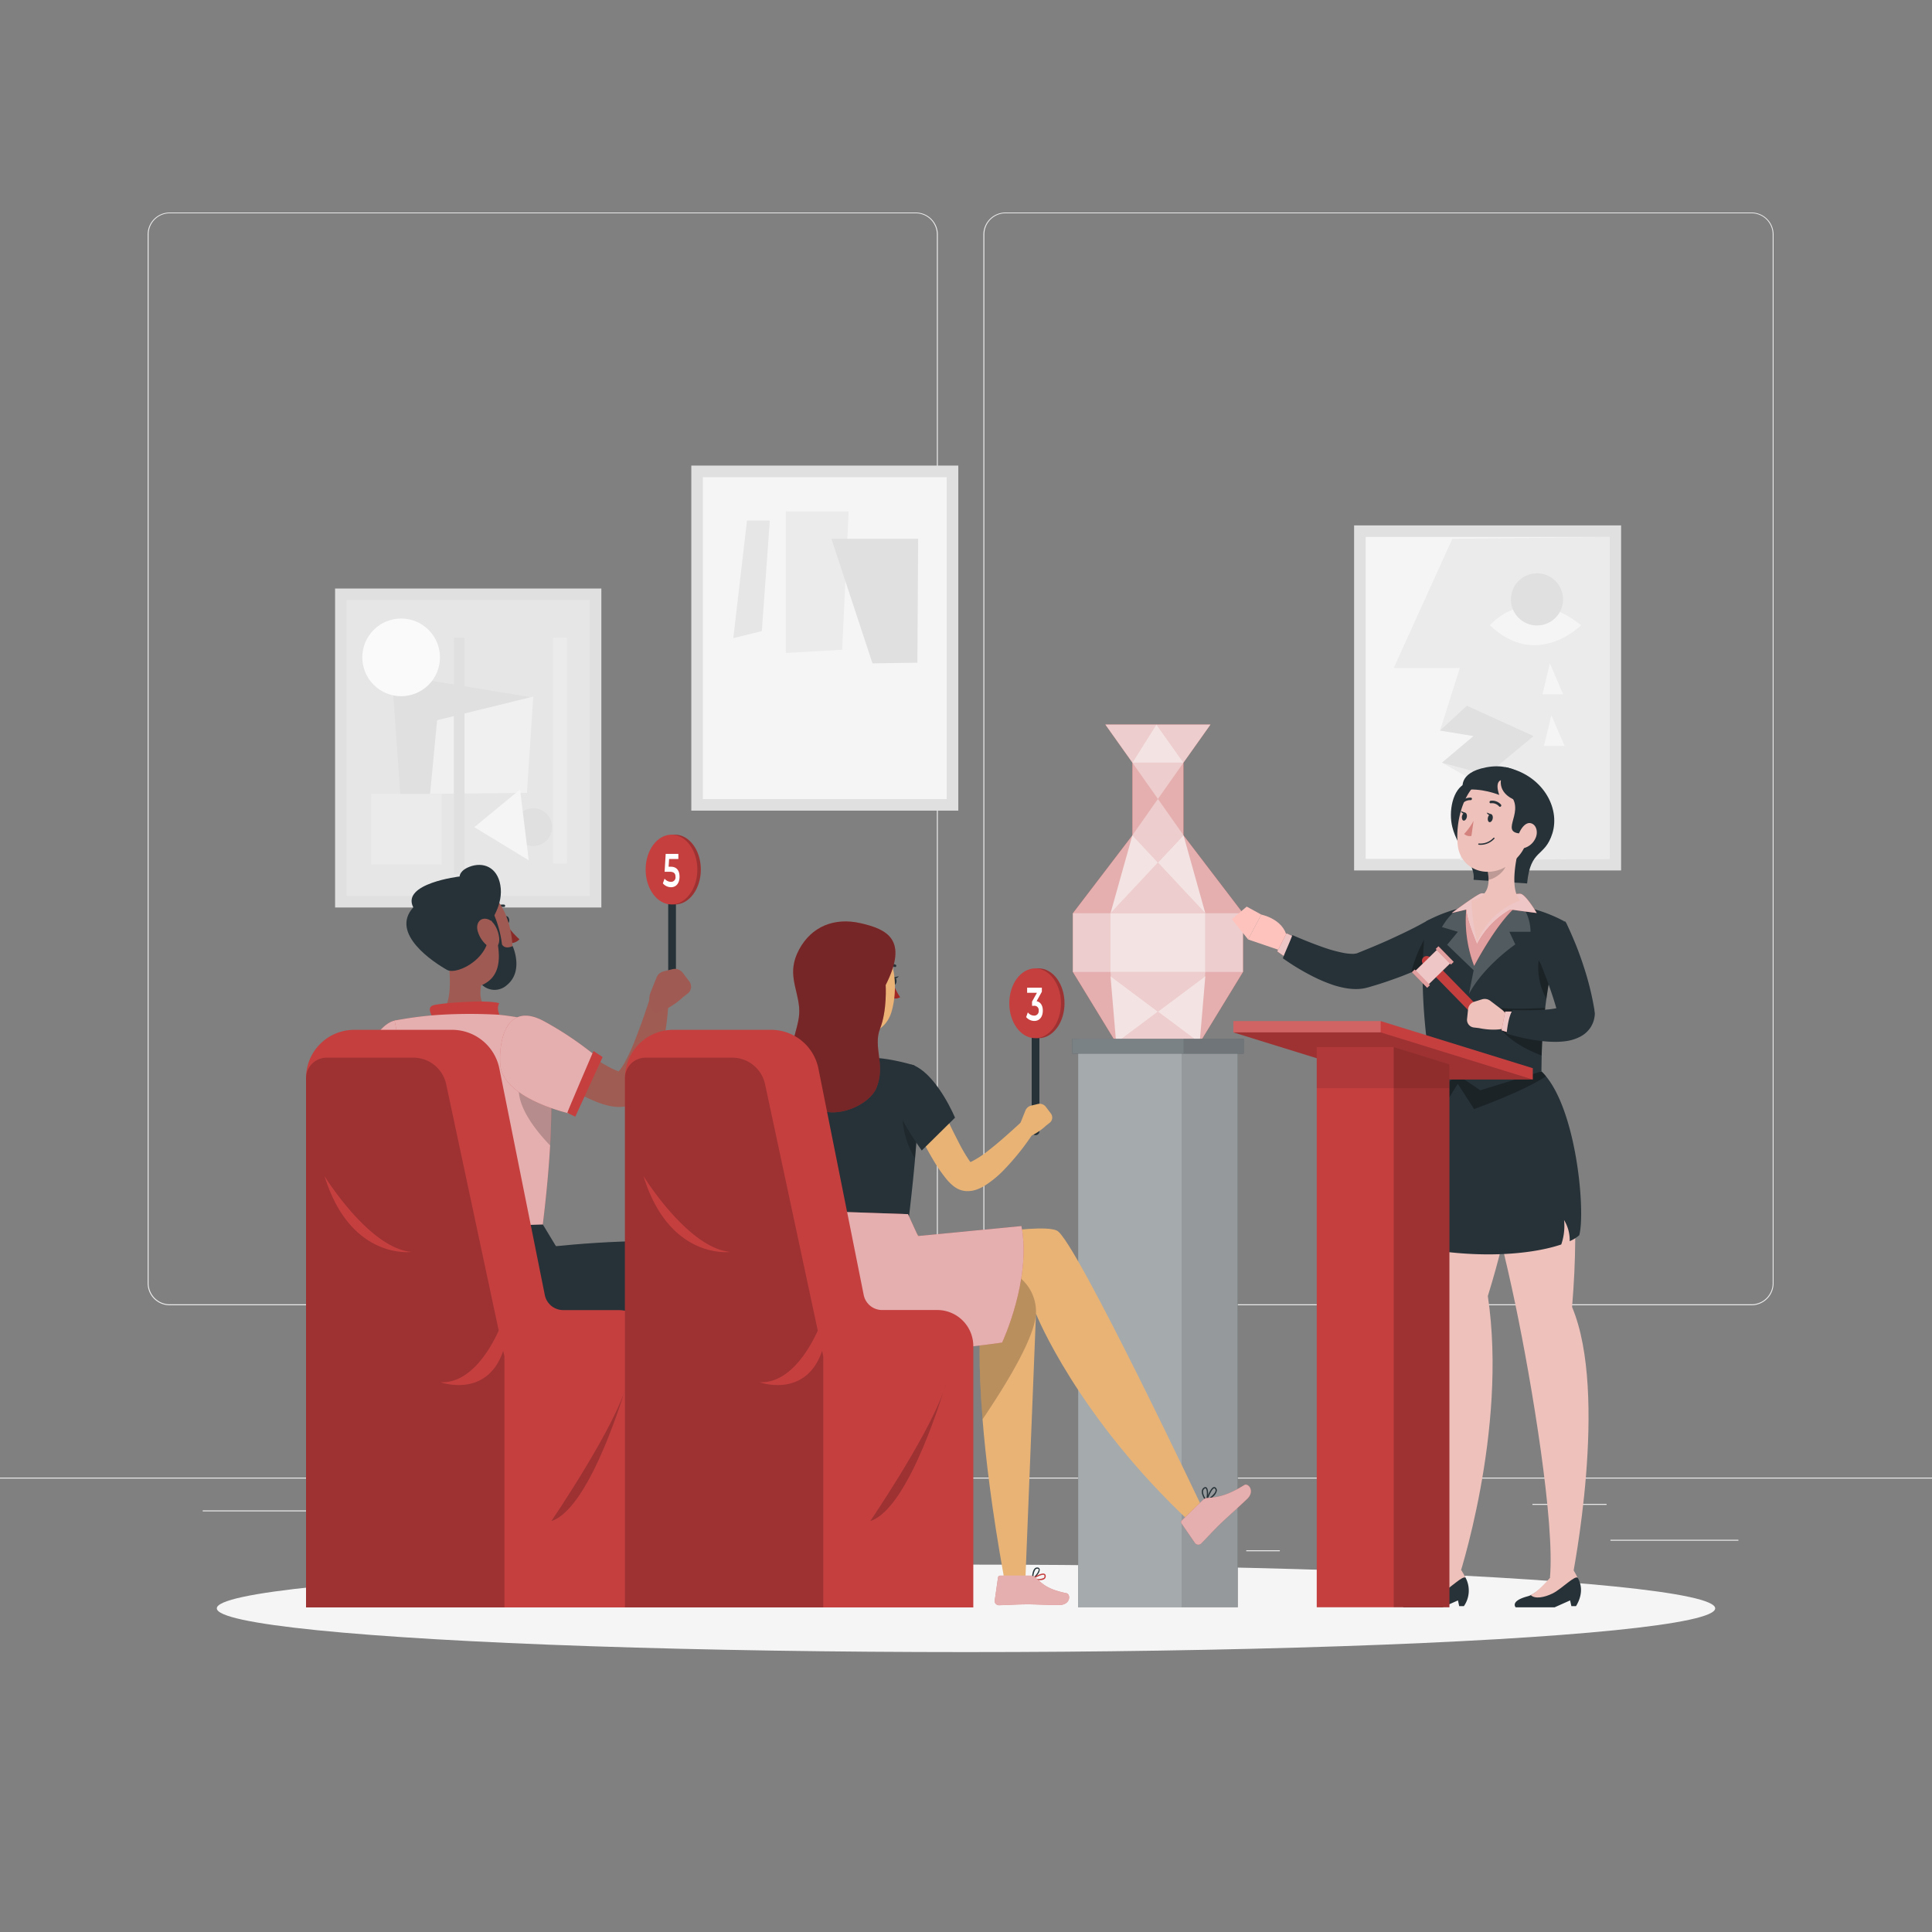 <svg xmlns="http://www.w3.org/2000/svg" viewBox="0 0 500 500"><rect x="0" y="0" width="500" height="500" fill="#808080" stroke="none"/><g id="freepik--background-complete--inject-19"><rect y="382.4" width="500" height="0.25" style="fill:#ebebeb"></rect><rect x="416.78" y="398.49" width="33.12" height="0.25" style="fill:#ebebeb"></rect><rect x="322.53" y="401.21" width="8.69" height="0.25" style="fill:#ebebeb"></rect><rect x="396.59" y="389.21" width="19.19" height="0.25" style="fill:#ebebeb"></rect><rect x="52.46" y="390.89" width="43.19" height="0.25" style="fill:#ebebeb"></rect><rect x="104.56" y="390.89" width="6.33" height="0.25" style="fill:#ebebeb"></rect><rect x="131.47" y="395.11" width="93.68" height="0.25" style="fill:#ebebeb"></rect><path d="M237,337.8H43.91a5.71,5.71,0,0,1-5.7-5.71V60.66A5.71,5.71,0,0,1,43.91,55H237a5.71,5.71,0,0,1,5.71,5.71V332.09A5.71,5.71,0,0,1,237,337.8ZM43.91,55.2a5.46,5.46,0,0,0-5.45,5.46V332.09a5.46,5.46,0,0,0,5.45,5.46H237a5.47,5.47,0,0,0,5.46-5.46V60.66A5.47,5.47,0,0,0,237,55.2Z" style="fill:#ebebeb"></path><path d="M453.31,337.8H260.21a5.72,5.72,0,0,1-5.71-5.71V60.66A5.72,5.72,0,0,1,260.21,55h193.1A5.71,5.71,0,0,1,459,60.66V332.09A5.71,5.71,0,0,1,453.31,337.8ZM260.21,55.2a5.47,5.47,0,0,0-5.46,5.46V332.09a5.47,5.47,0,0,0,5.46,5.46h193.1a5.47,5.47,0,0,0,5.46-5.46V60.66a5.47,5.47,0,0,0-5.46-5.46Z" style="fill:#ebebeb"></path><rect x="168.8" y="130.59" width="89.3" height="69.1" transform="translate(378.6 -48.31) rotate(90)" style="fill:#e0e0e0"></rect><rect x="181.9" y="123.5" width="63.1" height="83.3" style="fill:#f5f5f5"></rect><polygon points="203.36 132.36 203.36 168.98 217.95 168.16 219.63 132.36 203.36 132.36" style="fill:#ebebeb"></polygon><polygon points="215.17 139.44 237.62 139.44 237.42 171.5 225.8 171.68 215.17 139.44" style="fill:#e0e0e0"></polygon><polygon points="193.32 134.72 199.23 134.72 197.16 163.32 189.78 165.15 193.32 134.72" style="fill:#e6e6e6"></polygon><rect x="340.34" y="146.06" width="89.3" height="69.1" transform="translate(565.6 -204.37) rotate(90)" style="fill:#e0e0e0"></rect><rect x="353.43" y="138.97" width="63.1" height="83.3" style="fill:#f5f5f5"></rect><polygon points="375.86 139.44 360.69 172.89 377.8 172.89 372.67 189.06 381.36 190.49 373.18 197.38 382.57 202.69 377.8 222.63 416.54 222.26 416.54 138.97 375.86 139.44" style="fill:#ebebeb"></polygon><path d="M385.59,161.81s9.46-11.34,23.61,0C409.2,161.81,397.68,173.42,385.59,161.81Z" style="fill:#f5f5f5"></path><circle cx="397.77" cy="155.12" r="6.75" style="fill:#e0e0e0"></circle><polygon points="372.67 189.06 379.61 182.65 396.88 190.49 384.78 200.53 373.18 197.38 381.36 190.49 372.67 189.06" style="fill:#e0e0e0"></polygon><polygon points="401.11 171.68 404.53 179.66 399.2 179.66 401.11 171.68" style="fill:#f5f5f5"></polygon><polygon points="401.49 185.08 404.91 193.05 399.58 193.05 401.49 185.08" style="fill:#f5f5f5"></polygon><rect x="79.9" y="159.12" width="82.55" height="68.91" transform="translate(314.75 72.41) rotate(90)" style="fill:#e0e0e0"></rect><rect x="89.72" y="155.3" width="62.91" height="76.55" transform="translate(242.34 387.15) rotate(180)" style="fill:#e6e6e6"></rect><polygon points="104.11 212.89 137.17 180.4 101.4 174.5 104.11 212.89" style="fill:#e0e0e0"></polygon><polygon points="136.37 205.19 138.01 180.27 113.12 186.39 111.31 205.45 136.37 205.19" style="fill:#f0f0f0"></polygon><circle cx="103.81" cy="170.13" r="10.05" transform="translate(-89.89 123.23) rotate(-45)" style="fill:#fafafa"></circle><path d="M133.12,214.07a4.88,4.88,0,1,1,4.87,4.87A4.87,4.87,0,0,1,133.12,214.07Z" style="fill:#e0e0e0"></path><polygon points="136.84 222.64 122.76 214.07 134.59 204.32 136.84 222.64" style="fill:#f5f5f5"></polygon><rect x="117.45" y="165.04" width="2.77" height="61.12" style="fill:#e0e0e0"></rect><rect x="143.14" y="165.04" width="3.58" height="58.42" style="fill:#ebebeb"></rect><rect x="96.03" y="205.45" width="18.28" height="18.28" style="fill:#ebebeb"></rect></g><g id="freepik--Shadow--inject-19"><ellipse id="freepik--path--inject-19" cx="250" cy="416.24" rx="193.89" ry="11.32" style="fill:#f5f5f5"></ellipse></g><g id="freepik--Vase--inject-19"><rect x="279.02" y="268.84" width="41.3" height="147.11" style="fill:#263238"></rect><rect x="279.02" y="268.84" width="41.3" height="147.12" style="fill:#fafafa;opacity:0.6"></rect><rect x="305.8" y="268.84" width="14.52" height="147.12" style="opacity:0.1"></rect><polygon points="306.28 216.17 306.28 197.37 313.29 187.5 300.06 187.5 299.27 187.5 286.05 187.5 293.06 197.37 293.06 216.17 277.65 236.35 277.65 251.54 288.86 269.89 299.27 269.89 300.06 269.89 310.48 269.89 321.69 251.54 321.69 236.35 306.28 216.17" style="fill:#C53F3F"></polygon><polygon points="306.28 216.17 306.28 197.37 313.29 187.5 300.06 187.5 299.27 187.5 286.05 187.5 293.06 197.37 293.06 216.17 277.65 236.35 277.65 251.54 288.86 269.89 299.27 269.89 300.06 269.89 310.48 269.89 321.69 251.54 321.69 236.35 306.28 216.17" style="fill:#fafafa;opacity:0.6"></polygon><polygon points="286.05 187.5 299.27 187.5 293.06 197.37 286.05 187.5" style="fill:#fafafa;opacity:0.4"></polygon><polygon points="313.28 187.5 306.28 197.37 299.27 187.5 313.28 187.5" style="fill:#fafafa;opacity:0.4"></polygon><polygon points="306.28 216.17 299.67 223.24 293.05 216.17 306.28 216.17" style="fill:#fafafa;opacity:0.4"></polygon><polygon points="288.85 269.88 299.67 261.8 310.47 269.88 288.85 269.88" style="fill:#fafafa;opacity:0.4"></polygon><polygon points="311.93 251.54 311.84 252.72 311.84 252.73 299.67 261.8 287.49 252.72 287.4 251.54 311.93 251.54" style="fill:#fafafa;opacity:0.4"></polygon><polygon points="311.93 236.33 311.93 236.35 287.4 236.35 299.67 223.24 311.93 236.33" style="fill:#fafafa;opacity:0.4"></polygon><polygon points="311.94 236.35 311.93 236.34 311.93 236.33 311.94 236.35" style="fill:#fafafa;opacity:0.4"></polygon><polyline points="277.65 236.35 287.4 236.35 287.4 251.54 277.65 251.54 277.65 237.44" style="fill:#fafafa;opacity:0.4"></polyline><polyline points="321.69 236.35 311.94 236.35 311.94 251.54 321.69 251.54 321.69 237.44" style="fill:#fafafa;opacity:0.4"></polyline><polygon points="293.06 216.17 306.28 197.37 293.06 197.37 306.29 216.17 293.06 216.17" style="fill:#fafafa;opacity:0.4"></polygon><polygon points="299.67 223.24 287.4 236.35 293.06 216.17 299.67 223.24" style="fill:#fafafa;opacity:0.7"></polygon><polygon points="311.94 236.35 299.67 223.24 306.29 216.17 311.94 236.35" style="fill:#fafafa;opacity:0.7"></polygon><polygon points="299.67 261.81 288.86 269.88 287.4 252.65 299.67 261.81" style="fill:#fafafa;opacity:0.7"></polygon><polygon points="311.94 252.65 310.47 269.88 299.67 261.81 311.94 252.65" style="fill:#fafafa;opacity:0.7"></polygon><rect x="287.4" y="236.35" width="24.53" height="15.19" style="fill:#fafafa;opacity:0.7"></rect><polygon points="293.06 197.37 306.28 197.37 299.27 187.5 293.06 197.37" style="fill:#fafafa;opacity:0.7"></polygon><rect x="277.48" y="268.84" width="44.39" height="3.84" style="fill:#263238"></rect><rect x="277.48" y="268.84" width="44.39" height="3.84" style="fill:#fafafa;opacity:0.4"></rect><rect x="306.29" y="268.84" width="15.58" height="3.84" style="opacity:0.1"></rect></g><g id="freepik--character-3--inject-19"><path d="M389.68,198.56c9.44,1.94,14.18,10.42,12.07,17.13-2,6.35-5.65,3.82-6.54,12.95l-13.85-.95c.58-3.94-4.07-8-5.5-13.66-1-3.89,0-9.9,3.57-11.34Z" style="fill:#263238"></path><path d="M370.75,276.9s-1.57,36.67.81,59.68c.23,21.74,2.74,67.2.7,72.31.18,1.1,4.06,1,5,.26,0,0,13-38.84,7.79-73.73,11.71-37.85,8.88-60.5,8.88-60.5Z" style="fill:#eec1bb"></path><path d="M377.27,276.1s10.65,41.09,14.86,61.27c4.43,21.19,10.27,56.81,9,70.89,1.19.7,3.39.78,5.78,0,0,0,9.5-47.31-.06-70,4.2-50.19-9.08-62.2-9.08-62.2Z" style="fill:#eec1bb"></path><path d="M407.87,415.67h-1.2l-.33-1.49-4,1.79-10.08,0s-1.6-1.62,3.21-2.88a4.47,4.47,0,0,0,.68-.26c2.56-1.19,6.22-5.24,6.22-5.24l5.53,0a5.91,5.91,0,0,1,.45.8C409,409.58,410,412.14,407.87,415.67Z" style="fill:#263238"></path><path d="M408.36,408.36v0c-.72-.82-4.06,2.75-6.5,4-2.18,1.07-4.62,1.54-5.7.44,2.56-1.19,6.61-6.42,6.61-6.42h4.45S408.11,407.84,408.36,408.36Z" style="fill:#eec1bb"></path><path d="M378.85,415.67h-1.21l-.32-1.49-4,1.79-10.08,0s-1.6-1.62,3.21-2.88a4.47,4.47,0,0,0,.68-.26c2.56-1.19,6.22-5.24,6.22-5.24l5.53,0a5.91,5.91,0,0,1,.45.8A7.06,7.06,0,0,1,378.85,415.67Z" style="fill:#263238"></path><path d="M379.34,408.36v0c-.72-.82-4.06,2.75-6.5,4-2.18,1.07-4.62,1.54-5.7.44,2.56-1.19,6.61-6.42,6.61-6.42h4.45S379.09,407.84,379.34,408.36Z" style="fill:#eec1bb"></path><path d="M408.71,319.67a9.11,9.11,0,0,1-2.47,1.54,10,10,0,0,0-1.46-5.46,14.7,14.7,0,0,1-.73,6.32c-7.1,2.41-20.8,4-37.91.64,0-13.4,2.75-34.42,3.82-42.63.22-1.66.38-2.8.42-3.24,0,0,20.31.42,28.55.42a13.07,13.07,0,0,1,1.17,1.28C408.17,288.35,410.31,313.87,408.71,319.67Z" style="fill:#263238"></path><path d="M400.1,278.54c-6,4-18.61,8.48-18.61,8.48l-4.22-6.53-3.49,5.61-3.82-6c.22-1.66.38-2.8.42-3.24,0,0,20.31.42,28.55.42A13.07,13.07,0,0,1,400.1,278.54Z" style="opacity:0.3"></path><path d="M330.89,245.82,323,243.13l3.42-6.43s5.77,1.11,6.65,5.88Z" style="fill:#ffc3bd"></path><polygon points="318.81 237.88 322.65 234.63 326.43 236.7 323.01 243.13 318.81 237.88" style="fill:#ffc3bd"></polygon><path d="M373.91,246.31c-1,.61-1.73,1-2.61,1.51s-1.7.87-2.55,1.3c-1.72.82-3.44,1.58-5.2,2.28s-3.52,1.32-5.3,1.93c-.88.29-1.77.59-2.68.85l-1.34.4-.34.1-.52.13a8.13,8.13,0,0,1-1.1.21,12.64,12.64,0,0,1-3.74-.13,22,22,0,0,1-3.13-.77,38.29,38.29,0,0,1-5.45-2.31,57.18,57.18,0,0,1-9.4-5.6l2.38-4.64h0l.07,0c3.2,1.42,6.11,3.33,9.35,4.45a39.69,39.69,0,0,0,4.82,1.33,10,10,0,0,0,3.9.2,1.46,1.46,0,0,0,.24-.07l.13-.05.3-.13,1.24-.49,2.44-1q2.44-1,4.83-2.11c1.6-.74,3.18-1.47,4.73-2.25.77-.38,1.55-.77,2.31-1.17l2.14-1.16.19-.11a4.2,4.2,0,0,1,4.25,7.24Z" style="fill:#C53F3F"></path><path d="M373.91,246.31c-1,.61-1.73,1-2.61,1.51s-1.7.87-2.55,1.3c-1.72.82-3.44,1.58-5.2,2.28s-3.52,1.32-5.3,1.93c-.88.29-1.77.59-2.68.85l-1.34.4-.34.1-.52.13a8.13,8.13,0,0,1-1.1.21,12.64,12.64,0,0,1-3.74-.13,22,22,0,0,1-3.13-.77,38.29,38.29,0,0,1-5.45-2.31,57.18,57.18,0,0,1-9.4-5.6l2.38-4.64h0l.07,0c3.2,1.42,6.11,3.33,9.35,4.45a39.69,39.69,0,0,0,4.82,1.33,10,10,0,0,0,3.9.2,1.46,1.46,0,0,0,.24-.07l.13-.05.3-.13,1.24-.49,2.44-1q2.44-1,4.83-2.11c1.6-.74,3.18-1.47,4.73-2.25.77-.38,1.55-.77,2.31-1.17l2.14-1.16.19-.11a4.2,4.2,0,0,1,4.25,7.24Z" style="fill:#fff;opacity:0.7"></path><path d="M374.39,247.08c-.61.38-1.15.71-1.75,1-.29.17-.59.33-.92.5-.86.46-1.71.88-2.56,1.31-1.38.65-2.68,1.23-3.93,1.76l-1.35.55c-1.75.71-3.52,1.32-5.34,1.95l-.47.15c-.74.25-1.48.49-2.24.71l-1.68.5-.55.14a8.75,8.75,0,0,1-1.24.23,11.84,11.84,0,0,1-1.47.09,16.4,16.4,0,0,1-2.51-.22,24.53,24.53,0,0,1-3.25-.8,40.43,40.43,0,0,1-5.59-2.37A59.61,59.61,0,0,1,332,248c.14-.34.25-.67.39-1,.7-1.68,1.45-3.32,2.08-5,3,1.3,5.75,2.39,8.24,3.25a36.47,36.47,0,0,0,4.7,1.3,12.5,12.5,0,0,0,2.54.3,3.69,3.69,0,0,0,1-.09l.09,0,.19-.07.27-.11,1.24-.5,2.44-1c1.89-.79,3.42-1.46,4.8-2.09,1.76-.82,3.24-1.5,4.7-2.23.77-.38,1.54-.77,2.28-1.16l2.33-1.27a5.11,5.11,0,0,1,5.16,8.81Z" style="fill:#263238"></path><path d="M372.64,248.12c-.29.17-.59.33-.92.5-.86.46-1.71.88-2.56,1.31-1.38.65-2.68,1.23-3.93,1.76a33.25,33.25,0,0,1,5-11.15A9.51,9.51,0,0,1,372.64,248.12Z" style="opacity:0.3"></path><path d="M404.79,238.41a97.49,97.49,0,0,0-3.68,14.53c-.32,1.72-.63,3.57-.9,5.53-.11.77-.22,1.56-.31,2.37-.47,3.77-.81,7.92-.92,12.35,0,1.34-.06,2.69-.05,4.07l-15.84,4.91-5.95-4.05-3.36,3-3.4-4.29s-3.95-20.06-1.26-38.43A37.74,37.74,0,0,1,404.79,238.41Z" style="fill:#263238"></path><path d="M373.18,239.93a16.08,16.08,0,0,1,13.52-8.15c9.67-.36,9.4,9.37,9.4,9.37h-5.47l1.53,3.27s-8.08,5.47-12,12.82l1.22-6.14-6.86-6.6,2.77-3.35Z" style="fill:#263238"></path><path d="M373.18,239.93a16.08,16.08,0,0,1,13.52-8.15c9.67-.36,9.4,9.37,9.4,9.37h-5.47l1.53,3.27s-8.08,5.47-12,12.82l1.22-6.14-6.86-6.6,2.77-3.35Z" style="fill:#fff;opacity:0.2"></path><path d="M379.51,234.85a33.21,33.21,0,0,0,2,15.13s5.47-10.53,10.61-15.13C392.16,234.85,386.93,229.18,379.51,234.85Z" style="fill:#C53F3F"></path><path d="M379.51,234.85a33.21,33.21,0,0,0,2,15.13s5.47-10.53,10.61-15.13C392.16,234.85,386.93,229.18,379.51,234.85Z" style="fill:#fff;opacity:0.5"></path><path d="M375.69,236.29s6-4.44,7.39-5,3.41,1.3,3.41,1.3,5.54-1.4,6.95-1.3,4.27,5,4.27,5l-6.81-.9a21.89,21.89,0,0,0-8.65,9s-2.71-6.37-2.73-9Z" style="fill:#C53F3F"></path><path d="M375.69,236.29s6-4.44,7.39-5,3.41,1.3,3.41,1.3,5.54-1.4,6.95-1.3,4.27,5,4.27,5l-6.81-.9a21.89,21.89,0,0,0-8.65,9s-2.71-6.37-2.73-9Z" style="fill:#fff;opacity:0.7"></path><path d="M393.25,218.84c-1.1,4.06-2.45,11.5.19,14.2a19,19,0,0,0-11.19,10.75,58.59,58.59,0,0,1-1.43-10.74c4.61-1.09,4.74-4.45,4.19-7.6Z" style="fill:#eec1bb"></path><path d="M389.89,221.53,385,225.45a13.08,13.08,0,0,1,.22,2.24c1.75-.25,4.27-2.15,4.59-4A6.22,6.22,0,0,0,389.89,221.53Z" style="opacity:0.2"></path><path d="M396.71,210.69c-1.23,6.55-1.61,9.35-5.35,12.49-5.63,4.73-13.36,2.23-14.1-4.46-.67-6,1.46-15.72,8.22-17.89A8.55,8.55,0,0,1,396.71,210.69Z" style="fill:#eec1bb"></path><path d="M391.08,206c3.61,4.67-3.82,10,3.61,9.73s4.42-10.81,0-13.19S391.08,206,391.08,206Z" style="fill:#263238"></path><path d="M386.33,211.78c-.08.55-.43,1-.79,1s-.58-.5-.5-1.06.43-1,.79-1S386.41,211.22,386.33,211.78Z" style="fill:#263238"></path><path d="M379.63,211.38c-.08.56-.43,1-.79,1s-.57-.5-.5-1.05.44-1,.79-1S379.71,210.83,379.63,211.38Z" style="fill:#263238"></path><path d="M379.28,210.37l-1.25-.48S378.55,211,379.28,210.37Z" style="fill:#263238"></path><path d="M381.36,212.43a16.42,16.42,0,0,1-2.44,3.4,2.2,2.2,0,0,0,1.88.51Z" style="fill:#d4827d"></path><path d="M383.63,218.62a5.55,5.55,0,0,1-.92,0,.16.16,0,0,1-.14-.18.18.18,0,0,1,.19-.15,4.61,4.61,0,0,0,3.75-1.46.17.17,0,0,1,.23,0,.16.16,0,0,1,0,.23A4.86,4.86,0,0,1,383.63,218.62Z" style="fill:#263238"></path><path d="M397.35,217a4.58,4.58,0,0,1-2.79,2.44c-1.52.41-2.19-1.34-1.68-3.09.46-1.57,1.8-3.68,3.3-3.3S398.12,215.47,397.35,217Z" style="fill:#eec1bb"></path><path d="M388.2,208.8a.29.29,0,0,1-.23-.1,2.42,2.42,0,0,0-2.12-.82.29.29,0,0,1-.36-.25.36.36,0,0,1,.28-.39,3,3,0,0,1,2.69,1,.35.35,0,0,1-.26.56Z" style="fill:#263238"></path><path d="M378.13,208.2a.35.35,0,0,1-.23-.07.33.33,0,0,1,0-.46,3.42,3.42,0,0,1,2.77-1.24.29.29,0,0,1,.26.36.35.35,0,0,1-.37.29,2.7,2.7,0,0,0-2.19,1A.37.37,0,0,1,378.13,208.2Z" style="fill:#263238"></path><path d="M386,210.77l-1.25-.48S385.25,211.38,386,210.77Z" style="fill:#263238"></path><path d="M392.16,207.06s-4.16-1.33-3.74-5.14c0,0-1.62.31-.42,3.81,0,0-4.82-2-9.34-1.24,0,0-1.68-4.47,6-5.91s11.55,3.47,11.46,5.74S392.16,207.06,392.16,207.06Z" style="fill:#263238"></path><path d="M399.9,260.84c-.47,3.77-.81,7.92-.92,12.35-4.25-1.63-13.28-5.93-12-12.46C387,260.73,390,261.37,399.9,260.84Z" style="opacity:0.3"></path><path d="M401.11,252.94c-.32,1.72-.63,3.57-.9,5.53a16.27,16.27,0,0,1-2-9.93Z" style="opacity:0.3"></path><path d="M385.22,265h0a1.25,1.25,0,0,1-1.76,0l-15.1-15.45a1.25,1.25,0,0,1,0-1.76h0a1.25,1.25,0,0,1,1.76,0l15.1,15.46A1.23,1.23,0,0,1,385.22,265Z" style="fill:#C53F3F"></path><rect x="366.46" y="247.79" width="8.7" height="4.89" transform="translate(-69.31 330.31) rotate(-44.32)" style="fill:#C53F3F"></rect><rect x="366.46" y="247.79" width="8.7" height="4.89" transform="translate(-69.31 330.31) rotate(-44.32)" style="fill:#fff;opacity:0.7"></rect><rect x="367.24" y="250.42" width="0.99" height="5.64" transform="translate(-72.29 329.02) rotate(-44.32)" style="fill:#C53F3F"></rect><rect x="373.39" y="244.42" width="0.99" height="5.64" transform="translate(-66.33 331.67) rotate(-44.33)" style="fill:#C53F3F"></rect><rect x="367.24" y="250.42" width="0.99" height="5.64" transform="translate(-72.29 329.02) rotate(-44.32)" style="fill:#fff;opacity:0.5"></rect><rect x="373.39" y="244.42" width="0.99" height="5.64" transform="translate(-66.33 331.67) rotate(-44.33)" style="fill:#fff;opacity:0.5"></rect><path d="M381.53,259.25l2-.62a2.43,2.43,0,0,1,2.18.39l2.9,2.21a4.48,4.48,0,0,1,1.77,3.72l0,.91c-3.22,1.24-7.61.21-7.61.21l-1.28-.15a2,2,0,0,1-1.82-2.2l.27-2.55A2.32,2.32,0,0,1,381.53,259.25Z" style="fill:#eec1bb"></path><path d="M402.43,269.19c-1.14,0-2.22-.09-3.14-.17a48.66,48.66,0,0,1-5.25-.87c-1.87-.44-3.44-.84-5.07-1.39l-.37-.12.94-4.85,1.57,0c1.1,0,2.22.07,3.32.07h1c1.58,0,2.85,0,4-.11a21.85,21.85,0,0,0,3.85-.51c-.7-2.48-1.57-5.1-2.65-8-.54-1.44-1.2-3.15-1.91-4.9-.5-1.26-1-2.53-1.57-3.75l-.63-1.47,8.4-4,.2.41c.86,1.75,1.53,3.38,2.24,5.12l.06.15c.74,1.88,1.37,3.63,1.93,5.37a73.76,73.76,0,0,1,2.77,11.23l0,.2a3.89,3.89,0,0,1,.05.68,6.47,6.47,0,0,1-1.13,3.44,6.75,6.75,0,0,1-2.27,2,10.79,10.79,0,0,1-3.73,1.18A19.56,19.56,0,0,1,402.43,269.19Z" style="fill:#C53F3F"></path><path d="M402.43,269.19c-1.14,0-2.22-.09-3.14-.17a48.66,48.66,0,0,1-5.25-.87c-1.87-.44-3.44-.84-5.07-1.39l-.37-.12.94-4.85,1.57,0c1.1,0,2.22.07,3.32.07h1c1.58,0,2.85,0,4-.11a21.85,21.85,0,0,0,3.85-.51c-.7-2.48-1.57-5.1-2.65-8-.54-1.44-1.2-3.15-1.91-4.9-.5-1.26-1-2.53-1.57-3.75l-.63-1.47,8.4-4,.2.41c.86,1.75,1.53,3.38,2.24,5.12l.06.15c.74,1.88,1.37,3.63,1.93,5.37a73.76,73.76,0,0,1,2.77,11.23l0,.2a3.89,3.89,0,0,1,.05.68,6.47,6.47,0,0,1-1.13,3.44,6.75,6.75,0,0,1-2.27,2,10.79,10.79,0,0,1-3.73,1.18A19.56,19.56,0,0,1,402.43,269.19Z" style="fill:#fff;opacity:0.7"></path><path d="M412.64,261.59l0-.19a74.7,74.7,0,0,0-2.79-11.3c-.56-1.74-1.19-3.51-1.94-5.4l-.06-.15c-.72-1.74-1.36-3.27-2.25-5.15a3.76,3.76,0,0,0-.59-1l-9,4.52.8,1.89c.53,1.21,1.07,2.47,1.56,3.72.7,1.73,1.36,3.45,1.91,4.89,1,2.71,1.83,5.18,2.5,7.51a22.06,22.06,0,0,1-3.31.4c-1.14.07-2.4.11-4,.11h-1c-1,0-2,0-3-.07-.93,1.52-1.31,3.88-1.56,6.14,1.29.39,2.59.72,4.08,1.07a49.78,49.78,0,0,0,5.31.88c.93.08,2,.17,3.18.17a20.49,20.49,0,0,0,2.75-.18,11.26,11.26,0,0,0,3.88-1.24,7.19,7.19,0,0,0,2.42-2.16,7,7,0,0,0,1.21-3.7A4.82,4.82,0,0,0,412.64,261.59Z" style="fill:#263238"></path><polygon points="357.31 264.25 319.19 264.25 319.19 267.18 358.57 279.38 396.69 279.38 396.69 276.45 357.31 264.25" style="fill:#C53F3F"></polygon><polygon points="319.19 267.18 357.31 267.18 396.69 279.38 358.57 279.38 319.19 267.18" style="opacity:0.2"></polygon><rect x="319.19" y="264.25" width="38.12" height="2.93" style="fill:#fafafa;opacity:0.2"></rect><polygon points="375.1 275.45 375.1 415.96 340.77 415.96 340.77 270.98 360.69 270.98 375.1 275.45" style="fill:#C53F3F"></polygon><polygon points="375.1 275.45 375.1 415.96 360.69 415.96 360.69 270.98 375.1 275.45" style="opacity:0.2"></polygon><polygon points="375.1 275.45 375.1 281.61 340.77 281.61 340.77 270.98 360.69 270.98 375.1 275.45" style="opacity:0.1"></polygon></g><g id="freepik--character-1--inject-19"><path d="M130.53,238.17c.11.53.47.9.82.83s.53-.55.43-1.08-.48-.89-.82-.82S130.42,237.65,130.53,238.17Z" style="fill:#263238"></path><path d="M131,239.08a19.49,19.49,0,0,0,3.43,4,3.06,3.06,0,0,1-2.41,1Z" style="fill:#892b29"></path><path d="M128,235.64a.28.28,0,0,1-.21-.08.32.32,0,0,1,0-.45,3.12,3.12,0,0,1,2.68-1,.31.31,0,1,1-.1.62h0a2.55,2.55,0,0,0-2.12.85A.3.3,0,0,1,128,235.64Z" style="fill:#263238"></path><path d="M115.54,245.58c.95,4.87,1.91,13.79-1.5,17,0,0,1.33,4.94,10.38,4.94,10,0,4.76-4.94,4.76-4.94-5.43-1.29-5.29-5.32-4.35-9.11Z" style="fill:#9f5b53"></path><path d="M112.75,240.63c1.71,6.38,2.39,10.2,6.33,12.86,5.92,4,13.3-.59,13.53-7.36.21-6.09-2.63-15.5-9.48-16.79A9,9,0,0,0,112.75,240.63Z" style="fill:#9f5b53"></path><path d="M115.68,251c2.71,1.55,12.61-3.64,10.58-11.51,0,0,3.77-4.53,3.34-9.53s-3.86-6.91-7.51-5.84c-3.22,1-3.13,2.71-3.13,2.71s-15.21,1.79-12,8C100.8,241.6,112.29,249.1,115.68,251Z" style="fill:#263238"></path><path d="M127.69,236.33a28.24,28.24,0,0,1,2.22,8.07s.61,1.43,2.76.44c0,0,3,6.47-1.52,10.13a4.73,4.73,0,0,1-6.37-.06c4.65-2.1,5.91-7.21,2-17.82Z" style="fill:#263238"></path><path d="M123.61,240.89a7.47,7.47,0,0,0,2.69,4c1.73,1.29,3,0,2.9-1.94-.11-1.77-1.15-4.57-3.06-5.09S123.11,239,123.61,240.89Z" style="fill:#9f5b53"></path><polygon points="173.4 410.7 179.97 408.29 177.4 391.98 170.84 394.39 173.4 410.7" style="fill:#9f5b53"></polygon><polygon points="170.84 394.39 177.4 391.99 178.87 401.31 172.24 403.38 170.84 394.39" style="isolation:isolate;opacity:0.2"></polygon><path d="M180.75,409s0,0,0,.05a.06.06,0,0,0,.06,0,8.87,8.87,0,0,0,1.84.26,1.93,1.93,0,0,0,1.32-.34.85.85,0,0,0,.2-.91.6.6,0,0,0-.37-.47,2.84,2.84,0,0,0-1.9.47,2.53,2.53,0,0,0,.62-1.64.62.62,0,0,0-.57-.5.79.79,0,0,0-.67.22c-.7.67-.5,2.64-.49,2.75l.11,0h0l-.11,0-.11,0A.09.09,0,0,0,180.75,409Zm.4-.51-.14.09a3.54,3.54,0,0,1,.47-2.17.47.47,0,0,1,.35-.15h.08c.23,0,.29.14.3.24A3.3,3.3,0,0,1,181.15,408.45Zm.12.34c.82-.51,2-1.09,2.44-.91a.27.27,0,0,1,.18.23.59.59,0,0,1-.12.58C183.44,409,182.52,409,181.27,408.79Z" style="fill:#C53F3F"></path><path d="M180.21,408.06l-7.85,0a.5.5,0,0,0-.52.47h0l-.41,6.21a1.23,1.23,0,0,0,1.21,1.24c2.74,0,4.05-.18,7.5-.19a65.68,65.68,0,0,0,9.21-.24c2.9-.45,2.38-3.3,1.11-3.37a19.1,19.1,0,0,1-9.05-3.69A1.93,1.93,0,0,0,180.21,408.06Z" style="fill:#263238"></path><path d="M108.13,274.41,105.52,279,103,283.61c-1.69,3.11-3.3,6.25-4.77,9.39-.74,1.58-1.43,3.15-2.07,4.73L96,298l0,.07a.28.28,0,0,0-.08.12c0,.08-.08.16-.13.26a1.89,1.89,0,0,0,.11,1,10,10,0,0,0,2.19,3.31,37.58,37.58,0,0,0,3.54,3.35l-2.13,4.53a23,23,0,0,1-5.69-2.46,15.58,15.58,0,0,1-5.11-4.73,10.46,10.46,0,0,1-1.6-4.14,9.62,9.62,0,0,1,.16-3.67l.15-.59.11-.36c.58-1.85,1.19-3.68,1.89-5.45A112.08,112.08,0,0,1,94,278.94q1.26-2.52,2.64-5c.93-1.64,1.84-3.23,2.9-4.88Z" style="fill:#9f5c53"></path><path d="M99.32,305.64l4.76-1.24.28,7.69s-3.73.56-6-1.72Z" style="fill:#9f5b53"></path><polygon points="110.83 303.11 109.76 309.86 104.36 312.09 104.08 304.4 110.83 303.11" style="fill:#9f5b53"></polygon><path d="M112.08,263.53c-.73-1.36-1.53-2.91.12-3.39,1.83-.53,13.54-1.52,17-.52-1.06,1.88.73,4.19.73,4.19Z" style="fill:#C53F3F"></path><path d="M102.12,264.13c-6.24,1.43-11.39,17.36-11.39,17.36L103.26,291a27.32,27.32,0,0,0,6.65-12.3C112.05,270.39,108.5,262.67,102.12,264.13Z" style="fill:#C53F3F"></path><path d="M102.12,264.13c-6.24,1.43-11.39,17.36-11.39,17.36L103.26,291a27.32,27.32,0,0,0,6.65-12.3C112.05,270.39,108.5,262.67,102.12,264.13Z" style="fill:#fafafa;opacity:0.6"></path><path d="M107.47,275.84c-3.39,3.36-4.5,9.47-4.76,14.78l.55.42a27.39,27.39,0,0,0,6.65-12.3c.13-.5.24-1,.33-1.49Z" style="opacity:0.2"></path><path d="M139.42,264.47s7.09,8,.39,57.55H104.2c-.25-5.46,3.19-32.13-2.08-57.89A92.24,92.24,0,0,1,114,262.62a131.75,131.75,0,0,1,15.14,0A68,68,0,0,1,139.42,264.47Z" style="fill:#C53F3F"></path><path d="M139.42,264.47s7.09,8,.39,57.55H104.2c-.25-5.46,3.19-32.13-2.08-57.89A92.24,92.24,0,0,1,114,262.62a131.75,131.75,0,0,1,15.14,0A68,68,0,0,1,139.42,264.47Z" style="fill:#fafafa;opacity:0.6"></path><path d="M142.53,279.62l-.13-.12-8.1,1.94c-.46,5.47,5.17,12,8.07,15A154.07,154.07,0,0,0,142.53,279.62Z" style="opacity:0.2"></path><path d="M144,266.69c3,2.32,6.21,4.73,9.33,6.85a46.15,46.15,0,0,0,4.64,2.8,15.36,15.36,0,0,0,2,.88l.34.11.18.06c.09,0-.12,0-.22,0a2.06,2.06,0,0,0-.29.07,1.13,1.13,0,0,0-.34.17c-.16.18.35-.16.75-.69a13.6,13.6,0,0,0,1.3-2,44.83,44.83,0,0,0,2.38-5.06c1.44-3.58,2.78-7.4,4-11.16l4.92.87a74.45,74.45,0,0,1-1.81,12.55,45.24,45.24,0,0,1-2,6.35,22,22,0,0,1-1.67,3.33,10.53,10.53,0,0,1-3.49,3.64,7.62,7.62,0,0,1-1.75.75,8.31,8.31,0,0,1-1,.22c-.35,0-.81.06-1,.05a13.42,13.42,0,0,1-1.34-.08c-.42-.05-.8-.12-1.16-.19a20.58,20.58,0,0,1-3.74-1.19A46.27,46.27,0,0,1,148,282a80.6,80.6,0,0,1-10.43-7.5Z" style="fill:#9f5c53"></path><path d="M129.45,275.3c.48,9.17,18.45,13,18.45,13l6.59-14.75a87,87,0,0,0-13.94-9.39C131.52,259.47,129.09,268.33,129.45,275.3Z" style="fill:#C53F3F"></path><path d="M129.45,275.3c.48,9.17,18.45,13,18.45,13l6.59-14.75a87,87,0,0,0-13.94-9.39C131.52,259.47,129.09,268.33,129.45,275.3Z" style="fill:#fafafa;opacity:0.6"></path><path d="M179.94,398.53l-12.53,2.62s-12.32-34-13.27-56.46c-4.06.69-12.64,2.19-21.58,2.84-10.53.77-21.56.32-26.3-4.06S103.49,318,103.49,318l37-1.1,4.18,6.92c3.79.24,7.44.1,10.79.12a49.92,49.92,0,0,1,5.19.26c5.84.7,10.17,3.11,11.75,11.24C176.56,357,179.94,398.53,179.94,398.53Z" style="fill:#263238"></path><path d="M179.94,398.53l-12.53,2.62s-12.32-34-13.27-56.46c-4.06.69-12.64,2.19-21.58,2.84L155.44,324a49.92,49.92,0,0,1,5.19.26c5.84.7,10.17,3.11,11.75,11.24C176.56,357,179.94,398.53,179.94,398.53Z" style="isolation:isolate;opacity:0.2"></path><polygon points="188.28 410.27 195.15 408.92 195.16 392.41 188.3 393.77 188.28 410.27" style="fill:#9f5b53"></polygon><polygon points="188.3 393.77 195.16 392.42 195.16 401.86 188.29 402.86 188.3 393.77" style="isolation:isolate;opacity:0.2"></polygon><path d="M199.08,398.36l-12.79.69s-6.86-41.5-4.62-57.52c-.59,0-1.37,0-2.32.09-1.71.08-4,.22-6.64.4-18.49,1.27-55.72,4.56-55.72,4.56l10.16-22S192.91,314.08,200,330C203.37,337.64,199.08,398.36,199.08,398.36Z" style="fill:#263238"></path><path d="M196.17,409s0,0,0,.05a.07.07,0,0,0,.06,0,8.78,8.78,0,0,0,1.84.26,1.93,1.93,0,0,0,1.32-.34.87.87,0,0,0,.2-.91.6.6,0,0,0-.37-.47,2.84,2.84,0,0,0-1.9.47,2.58,2.58,0,0,0,.62-1.64.62.62,0,0,0-.58-.5.8.8,0,0,0-.67.22c-.69.67-.49,2.64-.49,2.75l.12,0h0l-.12,0-.11,0A.1.1,0,0,0,196.17,409Zm.4-.51-.14.09a3.54,3.54,0,0,1,.47-2.17.45.45,0,0,1,.34-.15h.08c.24,0,.3.14.31.24A3.3,3.3,0,0,1,196.57,408.45Zm.12.34c.81-.51,2-1.09,2.44-.91a.31.31,0,0,1,.18.23.61.61,0,0,1-.12.58C198.86,409,197.94,409,196.69,408.79Z" style="fill:#C53F3F"></path><path d="M195.63,408.06l-7.85,0a.49.49,0,0,0-.52.47h0l-.41,6.21a1.22,1.22,0,0,0,1.21,1.24c2.74,0,4.05-.18,7.5-.19a65.68,65.68,0,0,0,9.21-.24c2.9-.45,2.37-3.3,1.11-3.37a19.1,19.1,0,0,1-9-3.69A2,2,0,0,0,195.63,408.06Z" style="fill:#263238"></path><path d="M146.82,288c-.11,0,6.77-16,6.77-16l2.37,1.57L148.88,289Z" style="fill:#C53F3F"></path><path d="M173.93,259.17h0a1,1,0,0,1-1-1V232.21a1,1,0,0,1,1-1h0a1,1,0,0,1,1,1v25.94A1,1,0,0,1,173.93,259.17Z" style="fill:#263238"></path><ellipse cx="174.68" cy="225.04" rx="6.69" ry="9.03" style="fill:#C53F3F"></ellipse><ellipse cx="174.68" cy="225.04" rx="6.69" ry="9.03" style="opacity:0.2"></ellipse><ellipse cx="173.78" cy="225.04" rx="6.69" ry="9.03" style="fill:#C53F3F"></ellipse><path d="M175.86,226.89c0,1.49-.71,2.72-2.21,2.72a2.76,2.76,0,0,1-2.1-1l.44-1.22a2.13,2.13,0,0,0,1.64.83,1.14,1.14,0,0,0,1.19-1.29c0-.81-.35-1.32-1.51-1.32H172l.28-4.62h3.28v1.32h-2.4l-.12,2h.54C175.2,224.29,175.86,225.39,175.86,226.89Z" style="fill:#fff"></path><path d="M174,250.83l-2.24.55a2.66,2.66,0,0,0-1.86,1.62l-1.51,3.77a5,5,0,0,0,.45,4.59l.54.85c3.79-.66,7.41-4.17,7.41-4.17l1.14-.88a2.24,2.24,0,0,0,.47-3.15l-1.72-2.28A2.59,2.59,0,0,0,174,250.83Z" style="fill:#9f5b53"></path><path d="M169.36,348.39V416H79.2V279a12.47,12.47,0,0,1,12.48-12.48H117a12.47,12.47,0,0,1,12.23,10L141,335.17a4.85,4.85,0,0,0,4.74,3.88H160A9.34,9.34,0,0,1,169.36,348.39Z" style="fill:#C53F3F"></path><path d="M130.23,349.6C126,362.06,114,357.72,114,357.72c8,.38,13.17-9.18,15.07-13.36l-13.6-63.77a8.69,8.69,0,0,0-8.49-6.87H84.59A5.34,5.34,0,0,0,79.2,279V416h51.34V351ZM84,304.4S95.46,323,106.47,324C106.47,324,90.72,326.14,84,304.4Z" style="isolation:isolate;opacity:0.2"></path><path d="M162.36,357.73s-9.29,32.64-19.67,35.92C142.69,393.65,159.66,368.72,162.36,357.73Z" style="isolation:isolate;opacity:0.2"></path></g><g id="freepik--character-2--inject-19"><path d="M312,392l-3.6,2.29C278.69,366.6,268.11,340,268.11,340l-2.7,67.77-5.66,0c-3.07-17.08-4.67-30.49-5.47-40.48-1.23-15.26-.62-22.5-.62-22.5s-5.55,1.08-12.87,2c-13.53,1.62-33.13,2.5-35.07-5.56-3-12.43,1.35-24.47,1.35-24.47l28-.46,4.2,5.71s29.5-5.89,34.28-3.52S312,392,312,392Z" style="fill:#e9b376"></path><path d="M268.11,340c-.39,6.22-7.42,17.85-13.83,27.33-1.23-15.26-.62-22.5-.62-22.5s-5.55,1.08-12.87,2c7.16-9.74,15.79-19.71,20-18A11.38,11.38,0,0,1,268.11,340Z" style="isolation:isolate;opacity:0.2"></path><path d="M202.53,286.58c-.36.49-.83,1.18-1.24,1.79s-.84,1.28-1.25,1.94c-.79,1.31-1.59,2.64-2.32,4a62,62,0,0,0-3.79,8.36l-.65,1.92a1.18,1.18,0,0,0-.05.75,9.85,9.85,0,0,0,1.53,3.27,50.24,50.24,0,0,0,5.93,7L198.34,319a32.93,32.93,0,0,1-8.57-6.35,15,15,0,0,1-3.38-5.24,8.46,8.46,0,0,1-.42-4.13l.1-.58.08-.32.15-.65.32-1.3a55.62,55.62,0,0,1,3.78-9.89c.79-1.56,1.62-3.11,2.55-4.6.47-.74.94-1.48,1.44-2.22s1-1.41,1.63-2.23Z" style="fill:#e9b376"></path><path d="M200.36,275.58c-4.6,1.19-9.64,12-9.64,12l9.34,7.29s8.4-7.08,8-14C207.85,277.38,204.88,274.41,200.36,275.58Z" style="fill:#263238"></path><path d="M199.18,314.89l6.54,3.61-4.91,2.4s-3.63-1.18-3.24-4Z" style="fill:#ebb376"></path><polygon points="206.33 321.21 204.18 324.4 200.81 320.9 205.72 318.5 206.33 321.21" style="fill:#ebb376"></polygon><path d="M230.72,253.85c0,.55.24,1,.6,1.05s.68-.39.71-.94-.24-1-.6-1.05S230.75,253.3,230.72,253.85Z" style="fill:#263238"></path><path d="M231.26,252.93l1.35-.27S231.88,253.63,231.26,252.93Z" style="fill:#263238"></path><path d="M231.16,254.42a14.88,14.88,0,0,0,1.79,3.66,2.39,2.39,0,0,1-2,.21Z" style="fill:#a02724"></path><path d="M231.65,250.25a.26.26,0,0,1-.15,0,2.68,2.68,0,0,0-2.39.12.32.32,0,1,1-.36-.54,3.34,3.34,0,0,1,3-.18.32.32,0,0,1-.09.62Z" style="fill:#263238"></path><path d="M214.44,260.62c1,4,.62,10.92-2.12,13.66,0,0,3,3.94,10.56,3.82,8.35-.14,3.81-4.16,3.81-4.16-4.6-1-4.63-4.34-4-7.5Z" style="fill:#ebb376"></path><path d="M240.8,280.06c1.58,3.53,3.21,7.15,4.86,10.66.82,1.76,1.71,3.48,2.57,5.17a42.37,42.37,0,0,0,2.71,4.58,7.26,7.26,0,0,0,.51.64s.05.05-.18-.07a1.61,1.61,0,0,0-.63-.15c-.29,0-.2.06,0,0a4.87,4.87,0,0,0,.82-.29,24.74,24.74,0,0,0,4.33-2.84c3-2.31,5.91-5,8.77-7.6l3.17,2.6a64.6,64.6,0,0,1-7.66,9.74,27,27,0,0,1-5.21,4.34,11.21,11.21,0,0,1-1.9.94,7,7,0,0,1-2.94.47,5.68,5.68,0,0,1-2.07-.54,7.12,7.12,0,0,1-1.41-.93,13.72,13.72,0,0,1-1.53-1.54,40.81,40.81,0,0,1-3.74-5.48c-1.07-1.79-2-3.61-3-5.43-1.87-3.64-3.55-7.28-5.12-11.07Z" style="fill:#e9b376"></path><path d="M207.07,316.77l28-.45c4.82-40,1.53-40.61,1.53-40.61a58,58,0,0,0-6.69-1.55l-.39-.06c-1.85-.26-2.24-.28-4.68-.46-4.15-.11-8-.09-12.69.21q-.45,0-.9.06c-.84.07-1.68.16-2.49.25-.54,0-1.08.13-1.6.2l-1.75.27c-3,.47-5.06,1-5.06,1C206.75,298.58,207,305.52,207.07,316.77Z" style="fill:#263238"></path><path d="M233.51,288.22a23.22,23.22,0,0,0,3.26,11.56c.69-7.78.9-13,.87-16.6C235.53,283.34,233.47,284.47,233.51,288.22Z" style="opacity:0.2"></path><path d="M236.3,275.63c5.09,2,9.32,10.05,10.86,13.62l-8.61,8.5s-8.33-11.45-7.15-15.08S234.37,274.88,236.3,275.63Z" style="fill:#263238"></path><path d="M212.28,250.86c.06,6.77-.06,9.64,3.2,13.37,4.89,5.61,13.25,4.29,15.22-2.3,1.78-5.94,1.38-16-5.14-19.23A9.05,9.05,0,0,0,212.28,250.86Z" style="fill:#ebb376"></path><path d="M225.68,252.89a6.08,6.08,0,0,0,1.59,3.33c1.2,1.31,2.38.79,2.54-.54s-.31-3.33-1.75-4.16S225.53,251.49,225.68,252.89Z" style="fill:#ebb376"></path><path d="M207,313.27s-7.46,21.48-2.38,31.57,54.73,2.61,54.73,2.61,7.65-16.31,5-30.15l-26.77,2.58-2.59-5.66Z" style="fill:#C53F3F"></path><path d="M207,313.27s-7.46,21.48-2.38,31.57,54.73,2.61,54.73,2.61,7.65-16.31,5-30.15l-26.77,2.58-2.59-5.66Z" style="fill:#fafafa;opacity:0.6"></path><path d="M269.07,406.12a.55.55,0,0,0-.55-.45.85.85,0,0,0-.7.22c-.74.66-.75,2.59-.75,2.67a.18.18,0,0,0,.08.14.17.17,0,0,0,.17,0,4.94,4.94,0,0,0,1.47-1.58A1.56,1.56,0,0,0,269.07,406.12Zm-1,0a.57.57,0,0,1,.45-.14c.22,0,.26.11.28.19.09.46-.7,1.56-1.35,2.07A3.61,3.61,0,0,1,268,406.13Z" style="fill:#263238"></path><path d="M266.65,407.78l-7.8,0a.55.55,0,0,0-.56.46l-.86,6a1.09,1.09,0,0,0,1.12,1.19c2.72-.05,4-.21,7.47-.23,2.11,0,5.19.19,8.11.18s3.06-2.81,1.84-3.06c-5.45-1.12-6.31-2.68-8.15-4.17A1.87,1.87,0,0,0,266.65,407.78Z" style="fill:#C53F3F"></path><path d="M270.62,407.74a.54.54,0,0,0-.32-.44c-.8-.37-2.91,1-3.15,1.12a.16.16,0,0,0-.07.17.18.18,0,0,0,.12.13c.91.2,2.53.46,3.17-.14a.7.7,0,0,0,.15-.19A.93.93,0,0,0,270.62,407.74Zm-.45-.15a.24.24,0,0,1,.13.2.59.59,0,0,1-.15.56,3.36,3.36,0,0,1-2.48.13C268.53,408,269.75,407.4,270.17,407.59Z" style="fill:#C53F3F"></path><path d="M266.65,407.78l-7.8,0a.55.55,0,0,0-.56.46l-.86,6a1.09,1.09,0,0,0,1.12,1.19c2.72-.05,4-.21,7.47-.23,2.11,0,5.19.19,8.11.18s3.06-2.81,1.84-3.06c-5.45-1.12-6.31-2.68-8.15-4.17A1.87,1.87,0,0,0,266.65,407.78Z" style="fill:#fafafa;opacity:0.6"></path><path d="M314.92,385.78a.94.94,0,0,0-.33-.79.49.49,0,0,0-.49-.12c-.91.23-1.93,3.17-2,3.5a.17.17,0,0,0,.05.18.17.17,0,0,0,.19,0,11.61,11.61,0,0,0,1.71-1.32A2.63,2.63,0,0,0,314.92,385.78Zm-.73-.6a.2.2,0,0,1,.19.05.64.64,0,0,1,.22.52c-.05.56-.81,1.4-2.07,2.27C313,386.84,313.69,385.31,314.19,385.18Z" style="fill:#263238"></path><path d="M312.36,388.48c.34-.84.5-3.06-.13-3.53-.15-.11-.39-.18-.74.1a.39.39,0,0,0-.1.08c-1.1,1.07.62,3.3.7,3.39a.14.14,0,0,0,.15.06.18.18,0,0,0,.09,0A.09.09,0,0,0,312.36,388.48Zm-.67-3.18c.23-.18.32-.11.35-.09.37.28.38,1.9.12,2.86-.4-.58-1.25-2-.54-2.71Z" style="fill:#263238"></path><path d="M311.36,388.15l-5.52,5.36a.58.58,0,0,0-.08.73l3.5,5.08a1.06,1.06,0,0,0,1.61.13c1.9-1.9,2.72-2.92,5.14-5.27,1.5-1.45,4.73-4.29,6.79-6.29s.25-4.2-.79-3.56c-4.63,2.89-7.22,3.19-9.55,3.34A1.71,1.71,0,0,0,311.36,388.15Z" style="fill:#C53F3F"></path><path d="M311.36,388.15l-5.52,5.36a.58.58,0,0,0-.08.73l3.5,5.08a1.06,1.06,0,0,0,1.61.13c1.9-1.9,2.72-2.92,5.14-5.27,1.5-1.45,4.73-4.29,6.79-6.29s.25-4.2-.79-3.56c-4.63,2.89-7.22,3.19-9.55,3.34A1.71,1.71,0,0,0,311.36,388.15Z" style="fill:#fafafa;opacity:0.6"></path><path d="M205.06,276.9c-1.17-7.57,2.24-11.14,1.75-16.28s-3.21-8.9,0-14.88,9.13-8.37,15.94-6.81,12.43,4.21,6.46,16c0,0,.42,6.54-1.46,11.3s1.56,9.56-1,15.47S207.69,293.83,205.06,276.9Z" style="fill:#C53F3F"></path><path d="M205.06,276.9c-1.17-7.57,2.24-11.14,1.75-16.28s-3.21-8.9,0-14.88,9.13-8.37,15.94-6.81,12.43,4.21,6.46,16c0,0,.42,6.54-1.46,11.3s1.56,9.56-1,15.47S207.69,293.83,205.06,276.9Z" style="isolation:isolate;opacity:0.4"></path><path d="M268,293.78h0a1,1,0,0,1-1-1V266.82a1,1,0,0,1,1-1h0a1,1,0,0,1,1,1v25.94A1,1,0,0,1,268,293.78Z" style="fill:#263238"></path><ellipse cx="268.8" cy="259.65" rx="6.69" ry="9.03" style="fill:#C53F3F"></ellipse><ellipse cx="268.8" cy="259.65" rx="6.69" ry="9.03" style="opacity:0.2"></ellipse><ellipse cx="267.89" cy="259.65" rx="6.69" ry="9.03" style="fill:#C53F3F"></ellipse><path d="M269.88,261.55c0,1.43-.71,2.67-2.21,2.67a2.77,2.77,0,0,1-2.1-1L266,262a2.1,2.1,0,0,0,1.63.84,1.14,1.14,0,0,0,1.18-1.28,1.1,1.1,0,0,0-1.21-1.26h-.51v-1.08l1.27-2.29h-2.54v-1.32h3.81v1.05l-1.36,2.45C269.34,259.33,269.88,260.28,269.88,261.55Z" style="fill:#fff"></path><path d="M268.56,285.72l-1.74.42a2.12,2.12,0,0,0-1.44,1.26l-1.17,2.92a3.94,3.94,0,0,0,.35,3.56l.42.65c2.94-.51,5.74-3.22,5.74-3.22l.88-.69a1.73,1.73,0,0,0,.37-2.44l-1.34-1.77A2,2,0,0,0,268.56,285.72Z" style="fill:#e9b376"></path><path d="M251.89,348.39V416H161.73V279a12.47,12.47,0,0,1,12.48-12.48h25.36a12.48,12.48,0,0,1,12.23,10l11.73,58.63a4.85,4.85,0,0,0,4.74,3.88h14.28A9.34,9.34,0,0,1,251.89,348.39Z" style="fill:#C53F3F"></path><path d="M212.76,349.6c-4.23,12.46-16.19,8.12-16.19,8.12,8,.38,13.17-9.18,15.07-13.36L198,280.59a8.69,8.69,0,0,0-8.5-6.87H167.12a5.34,5.34,0,0,0-5.39,5.23V416h51.33V351Zm-46.21-45.2S178,323,189,324C189,324,173.25,326.14,166.55,304.4Z" style="isolation:isolate;opacity:0.2"></path><path d="M244.89,357.73s-9.29,32.64-19.67,35.92C225.22,393.65,242.19,368.72,244.89,357.73Z" style="isolation:isolate;opacity:0.2"></path></g></svg>

